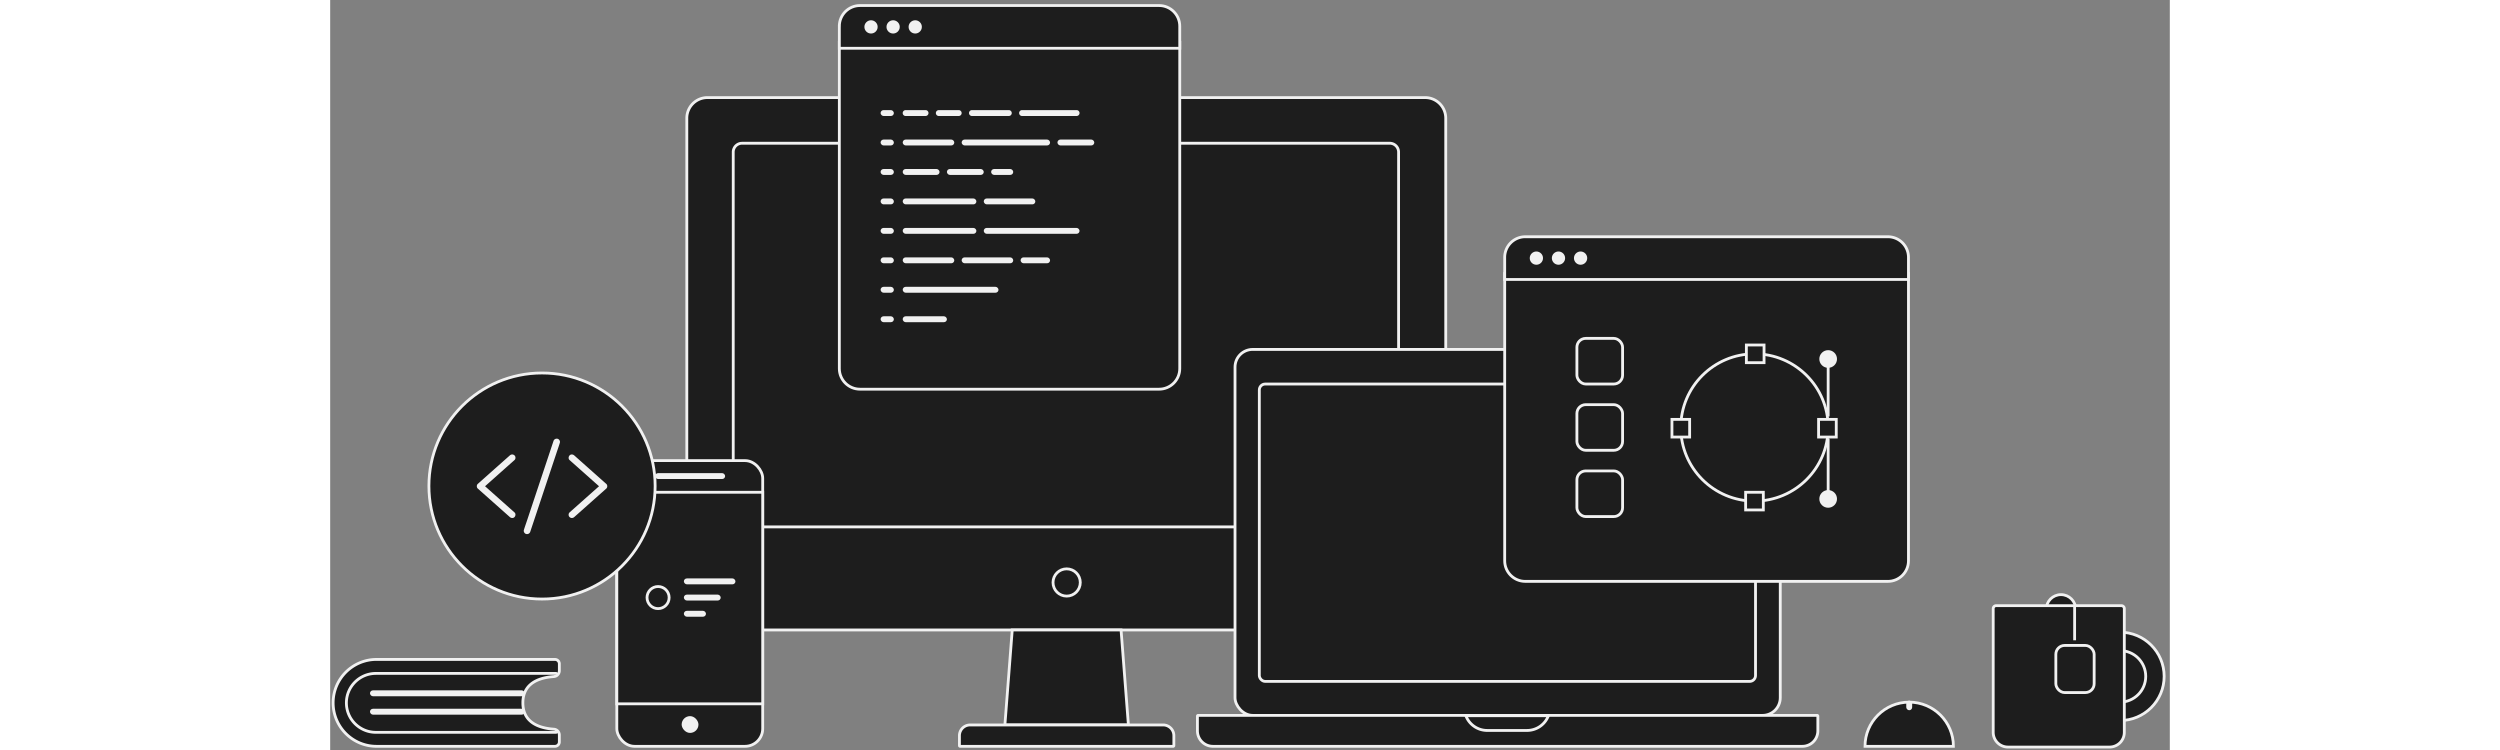    <svg
      xmlns="http://www.w3.org/2000/svg"
      width="500"
      height="150"
      viewBox="0 0 650 265"
    >
      <rect x="0" y="0" width="650" height="265" fill="#808080" stroke="none"/>
      <g fill="none" fillRule="evenodd" stroke="none" strokeWidth="1">
        <g transform="translate(0 3)">
          <path
            fill="#1d1d1d"
            stroke="#f1f1f1"
            strokeWidth="2.081"
            d="M126.008 38.765a7.28 7.28 0 017.29-7.283h253.574a7.285 7.285 0 017.29 7.283v173.542a7.28 7.28 0 01-7.29 7.284H133.298a7.285 7.285 0 01-7.29-7.284V38.765z"
          ></path>
          <path
            fill="#1d1d1d"
            stroke="#f1f1f1"
            strokeWidth="2.081"
            d="M142.41 50.737a3.128 3.128 0 013.126-3.124h228.838a3.12 3.12 0 013.126 3.124v129.305a3.128 3.128 0 01-3.126 3.124H145.536a3.12 3.12 0 01-3.126-3.124V50.737zM240.99 219.59h38.451l2.596 33.564h-43.643l2.596-33.563z"
          ></path>
          <path
            fill="#1d1d1d"
            stroke="#f1f1f1"
            strokeWidth="2.081"
            d="M222.334 260.442v-3.515c0-2.08 1.69-3.773 3.77-3.773h68.222a3.777 3.777 0 013.77 3.773v3.515a.255.255 0 01-.261.257h-75.239a.259.259 0 01-.262-.257z"
          ></path>
          <ellipse
            cx="260.215"
            cy="202.809"
            stroke="#f1f1f1"
            strokeWidth="2.081"
            rx="4.816"
            ry="4.813"
          ></ellipse>
          <rect
            width="51.547"
            height="100.949"
            x="101.275"
            y="159.75"
            fill="#1d1d1d"
            stroke="#f1f1f1"
            strokeWidth="2.081"
            rx="6.244"
          ></rect>
          <path
            fill="#1d1d1d"
            stroke="#f1f1f1"
            strokeWidth="2.081"
            d="M101.275 170.937h51.547v74.75h-51.547v-74.75z"
          ></path>
          <rect
            width="24.733"
            height="2.081"
            x="114.812"
            y="164.173"
            fill="#f1f1f1"
            rx="1.041"
          ></rect>
          <rect
            width="5.936"
            height="5.932"
            x="124.185"
            y="250.032"
            fill="#f1f1f1"
            rx="2.966"
          ></rect>
          <ellipse
            cx="115.854"
            cy="208.143"
            fill="#1d1d1d"
            stroke="#f1f1f1"
            strokeWidth="2.081"
            rx="3.905"
            ry="3.903"
          ></ellipse>
          <rect
            width="18.224"
            height="2.081"
            x="124.966"
            y="201.378"
            fill="#f1f1f1"
            rx="1.041"
          ></rect>
          <rect
            width="13.017"
            height="2.081"
            x="124.966"
            y="207.102"
            fill="#f1f1f1"
            rx="1.041"
          ></rect>
          <rect
            width="7.81"
            height="2.081"
            x="124.966"
            y="212.826"
            fill="#f1f1f1"
            rx="1.041"
          ></rect>
          <ellipse
            cx="74.849"
            cy="168.726"
            fill="#1d1d1d"
            stroke="#f1f1f1"
            strokeWidth="2.081"
            rx="39.964"
            ry="39.937"
          ></ellipse>
          <rect
            width="192.654"
            height="129.309"
            x="319.705"
            y="120.463"
            fill="#1d1d1d"
            stroke="#f1f1f1"
            strokeWidth="2.081"
            rx="6.244"
          ></rect>
          <path
            fill="#1d1d1d"
            stroke="#f1f1f1"
            strokeWidth="2.081"
            d="M306.426 250.026v5.21a5.468 5.468 0 005.462 5.463h208.288a5.468 5.468 0 005.462-5.464v-5.21a.254.254 0 00-.259-.253H306.685a.254.254 0 00-.259.254z"
          ></path>
          <path
            fill="#1d1d1d"
            stroke="#f1f1f1"
            strokeWidth="2.081"
            d="M430.429 249.889H401.27a8.066 8.066 0 007.538 5.203h14.083a8.065 8.065 0 007.538-5.203z"
          ></path>
          <rect
            width="175.32"
            height="105.073"
            x="328.295"
            y="132.691"
            fill="#1d1d1d"
            stroke="#f1f1f1"
            strokeWidth="2.081"
            rx="2.081"
          ></rect>
          <ellipse
            cx="254.358"
            cy="49.954"
            fill="#293347"
            rx="1.302"
            ry="1.301"
          ></ellipse>
          <path
            fill="#1d1d1d"
            stroke="#f1f1f1"
            strokeWidth="2.081"
            d="M179.9 11.968h120.278v115.26c0 4.021-3.27 7.284-7.292 7.284H187.191c-4.025 0-7.292-3.264-7.292-7.284V11.968z"
          ></path>
          <path
            fill="#1d1d1d"
            stroke="#f1f1f1"
            strokeWidth="2.081"
            d="M179.9 6.238c0-4.018 3.269-7.279 7.29-7.279h105.696c4.027 0 7.292 3.257 7.292 7.279v7.812H179.899V6.238z"
          ></path>
          <ellipse
            cx="191.094"
            cy="6.504"
            fill="#f1f1f1"
            rx="2.343"
            ry="2.342"
          ></ellipse>
          <ellipse
            cx="198.904"
            cy="6.504"
            fill="#f1f1f1"
            rx="2.343"
            ry="2.342"
          ></ellipse>
          <ellipse
            cx="206.714"
            cy="6.504"
            fill="#f1f1f1"
            rx="2.343"
            ry="2.342"
          ></ellipse>
          <rect
            width="4.686"
            height="2.081"
            x="194.478"
            y="87.94"
            fill="#f1f1f1"
            rx="1.041"
          ></rect>
          <rect
            width="4.686"
            height="2.081"
            x="194.478"
            y="35.905"
            fill="#f1f1f1"
            rx="1.041"
          ></rect>
          <path
            fill="#f1f1f1"
            d="M203.33 35.905h7.03a1.04 1.04 0 110 2.081h-7.03a1.04 1.04 0 010-2.081zM215.045 35.905h7.03a1.04 1.04 0 010 2.081h-7.03a1.04 1.04 0 010-2.081zM226.76 35.905h13.019a1.04 1.04 0 010 2.081H226.76a1.04 1.04 0 010-2.081zM244.464 35.905h19.267a1.04 1.04 0 010 2.081h-19.267a1.04 1.04 0 010-2.081z"
          ></path>
          <rect
            width="4.686"
            height="2.081"
            x="194.478"
            y="46.312"
            fill="#f1f1f1"
            rx="1.041"
          ></rect>
          <rect
            width="4.686"
            height="2.081"
            x="194.478"
            y="56.719"
            fill="#f1f1f1"
            rx="1.041"
          ></rect>
          <rect
            width="4.686"
            height="2.081"
            x="194.478"
            y="67.126"
            fill="#f1f1f1"
            rx="1.041"
          ></rect>
          <rect
            width="4.686"
            height="2.081"
            x="194.478"
            y="77.533"
            fill="#f1f1f1"
            rx="1.041"
          ></rect>
          <rect
            width="4.686"
            height="2.081"
            x="194.478"
            y="98.348"
            fill="#f1f1f1"
            rx="1.041"
          ></rect>
          <rect
            width="4.686"
            height="2.081"
            x="194.478"
            y="108.755"
            fill="#f1f1f1"
            rx="1.041"
          ></rect>
          <rect
            width="18.224"
            height="2.081"
            x="202.288"
            y="46.312"
            fill="#f1f1f1"
            rx="1.041"
          ></rect>
          <rect
            width="31.241"
            height="2.081"
            x="223.116"
            y="46.312"
            fill="#f1f1f1"
            rx="1.041"
          ></rect>
          <rect
            width="13.017"
            height="2.081"
            x="256.961"
            y="46.312"
            fill="#f1f1f1"
            rx="1.041"
          ></rect>
          <rect
            width="13.017"
            height="2.081"
            x="202.288"
            y="56.719"
            fill="#f1f1f1"
            rx="1.041"
          ></rect>
          <rect
            width="13.017"
            height="2.081"
            x="217.909"
            y="56.719"
            fill="#f1f1f1"
            rx="1.041"
          ></rect>
          <rect
            width="7.81"
            height="2.081"
            x="233.53"
            y="56.719"
            fill="#f1f1f1"
            rx="1.041"
          ></rect>
          <rect
            width="26.035"
            height="2.081"
            x="202.288"
            y="67.126"
            fill="#f1f1f1"
            rx="1.041"
          ></rect>
          <rect
            width="18.224"
            height="2.081"
            x="230.926"
            y="67.126"
            fill="#f1f1f1"
            rx="1.041"
          ></rect>
          <rect
            width="26.035"
            height="2.081"
            x="202.288"
            y="77.533"
            fill="#f1f1f1"
            rx="1.041"
          ></rect>
          <rect
            width="33.845"
            height="2.081"
            x="230.926"
            y="77.533"
            fill="#f1f1f1"
            rx="1.041"
          ></rect>
          <rect
            width="18.224"
            height="2.081"
            x="202.288"
            y="87.94"
            fill="#f1f1f1"
            rx="1.041"
          ></rect>
          <rect
            width="18.224"
            height="2.081"
            x="223.116"
            y="87.94"
            fill="#f1f1f1"
            rx="1.041"
          ></rect>
          <rect
            width="10.414"
            height="2.081"
            x="243.944"
            y="87.94"
            fill="#f1f1f1"
            rx="1.041"
          ></rect>
          <rect
            width="33.845"
            height="2.081"
            x="202.288"
            y="98.348"
            fill="#f1f1f1"
            rx="1.041"
          ></rect>
          <rect
            width="15.621"
            height="2.081"
            x="202.288"
            y="108.755"
            fill="#f1f1f1"
            rx="1.041"
          ></rect>
          <path
            fill="#1d1d1d"
            stroke="#f1f1f1"
            strokeWidth="2.081"
            d="M414.991 93.664H557.66v101.479c0 4.02-3.26 7.276-7.285 7.276H422.277c-4.021 0-7.286-3.262-7.286-7.276V93.664z"
          ></path>
          <path
            fill="#1d1d1d"
            stroke="#f1f1f1"
            strokeWidth="2.081"
            d="M414.991 87.934a7.28 7.28 0 017.286-7.279h128.097a7.28 7.28 0 017.285 7.279v7.812H414.991v-7.812z"
          ></path>
          <ellipse
            cx="426.186"
            cy="88.201"
            fill="#f1f1f1"
            rx="2.343"
            ry="2.342"
          ></ellipse>
          <ellipse
            cx="433.996"
            cy="88.201"
            fill="#f1f1f1"
            rx="2.343"
            ry="2.342"
          ></ellipse>
          <ellipse
            cx="441.806"
            cy="88.201"
            fill="#f1f1f1"
            rx="2.343"
            ry="2.342"
          ></ellipse>
          <ellipse
            cx="503.248"
            cy="148.042"
            fill="#1d1d1d"
            stroke="#f1f1f1"
            strokeWidth="2.342"
            rx="26.035"
            ry="26.018"
          ></ellipse>
          <path
            fill="#1d1d1d"
            stroke="#f1f1f1"
            strokeWidth="2.081"
            d="M500.383 118.902v6.244h6.25v-6.244h-6.25zM500.123 170.937v6.245h6.25v-6.245h-6.25zM474.089 145.18v6.244h6.25v-6.244h-6.25zM525.897 145.18v6.244h6.25v-6.244h-6.25z"
          ></path>
          <path
            stroke="#f1f1f1"
            strokeLinecap="square"
            strokeWidth="2.081"
            d="M529.282 124.626L529.282 144.139"
          ></path>
          <path
            stroke="#f1f1f1"
            strokeLinecap="square"
            strokeWidth="2.081"
            d="M529.282 151.944L529.282 171.458"
          ></path>
          <ellipse
            cx="529.282"
            cy="123.845"
            fill="#f1f1f1"
            rx="3.124"
            ry="3.122"
          ></ellipse>
          <ellipse
            cx="529.282"
            cy="173.279"
            fill="#f1f1f1"
            rx="3.124"
            ry="3.122"
          ></ellipse>
          <g
            fill="#1d1d1d"
            stroke="#f1f1f1"
            strokeWidth="2.081"
            transform="translate(439.463 115.52)"
          >
            <rect
              width="16.143"
              height="16.131"
              x="1.041"
              y="1.041"
              rx="3.122"
            ></rect>
            <rect
              width="16.143"
              height="16.131"
              x="1.041"
              y="24.457"
              rx="3.122"
            ></rect>
            <rect
              width="16.143"
              height="16.131"
              x="1.041"
              y="47.873"
              rx="3.122"
            ></rect>
          </g>
          <ellipse
            cx="632.379"
            cy="235.982"
            fill="#1d1d1d"
            stroke="#f1f1f1"
            strokeWidth="2.081"
            rx="15.621"
            ry="15.611"
          ></ellipse>
          <ellipse
            cx="632.379"
            cy="235.982"
            fill="#1d1d1d"
            stroke="#f1f1f1"
            strokeWidth="2.081"
            rx="9.112"
            ry="9.106"
          ></ellipse>
          <ellipse
            cx="611.552"
            cy="212.306"
            fill="#1d1d1d"
            stroke="#f1f1f1"
            strokeWidth="2.081"
            rx="5.207"
            ry="5.204"
          ></ellipse>
          <path
            fill="#1d1d1d"
            stroke="#f1f1f1"
            strokeWidth="2.081"
            d="M588.64 211.005a1.04 1.04 0 00-1.04 1.04v43.71a5.204 5.204 0 005.203 5.204h35.917a5.204 5.204 0 005.204-5.203v-43.71a1.04 1.04 0 00-1.041-1.041H588.64z"
          ></path>
          <rect
            width="13.539"
            height="16.651"
            x="609.729"
            y="225.055"
            fill="#1d1d1d"
            stroke="#f1f1f1"
            strokeWidth="2.081"
            rx="3.122"
          ></rect>
          <path
            stroke="#f1f1f1"
            strokeLinecap="square"
            strokeWidth="2.081"
            d="M616.368 211.395L616.368 223.233"
          ></path>
          <path
            fill="#1d1d1d"
            stroke="#f1f1f1"
            strokeWidth="2.081"
            d="M557.92 260.7h15.621c0-8.622-6.993-15.612-15.62-15.612-8.628 0-15.621 6.99-15.621 15.611h15.62z"
          ></path>
          <rect
            width="2.083"
            height="3.382"
            x="556.879"
            y="244.568"
            fill="#f1f1f1"
            rx="1.041"
          ></rect>
          <path
            fill="#1d1d1d"
            stroke="#f1f1f1"
            strokeWidth="2.081"
            d="M16.391 229.998c-8.478 0-15.35 6.873-15.35 15.35 0 8.479 6.872 15.351 15.35 15.351h63.016c.862 0 1.561-.699 1.561-1.56v-2.417a2.081 2.081 0 00-1.934-2.076c-7.154-.508-10.953-3.65-10.953-9.297s3.8-8.79 10.953-9.298a2.081 2.081 0 001.934-2.076v-2.416c0-.862-.699-1.561-1.56-1.561H16.39z"
          ></path>
          <path
            stroke="#f1f1f1"
            strokeWidth="2.081"
            d="M80.186 255.3a.456.456 0 01-.456.456h0H16.141c-5.751 0-10.413-4.66-10.413-10.407 0-5.748 4.662-10.408 10.413-10.408H79.73c.252 0 .456.205.456.456"
          ></path>
          <rect
            width="54.673"
            height="2.081"
            x="14.059"
            y="240.926"
            fill="#f1f1f1"
            rx="1.041"
          ></rect>
          <rect
            width="54.673"
            height="2.081"
            x="14.059"
            y="247.43"
            fill="#f1f1f1"
            rx="1.041"
          ></rect>
          <path
            fill="#f1f1f1"
            fillRule="nonzero"
            d="M65.127 178.055l-3.833-3.405c-2.037-1.807-4.067-3.62-6.103-5.427-.467-.411-.933-.828-1.394-1.24v1.64l3.833-3.406c2.036-1.807 4.066-3.62 6.102-5.427.467-.411.934-.828 1.395-1.24.455-.405.449-1.233 0-1.638-.485-.446-1.161-.435-1.652 0l-3.833 3.405c-2.036 1.807-4.066 3.62-6.102 5.427-.467.411-.933.828-1.394 1.24-.45.399-.45 1.239 0 1.638l3.833 3.406c2.036 1.807 4.066 3.62 6.102 5.427.467.41.934.828 1.394 1.24.456.405 1.208.48 1.652 0 .408-.441.484-1.206 0-1.64zM84.583 159.554l3.833 3.405c2.036 1.807 4.066 3.62 6.102 5.427.467.411.934.828 1.394 1.24v-1.64l-3.833 3.406c-2.036 1.807-4.066 3.62-6.102 5.426-.467.412-.934.829-1.394 1.24-.455.405-.45 1.233 0 1.639.484.446 1.16.434 1.65 0l3.834-3.406c2.036-1.807 4.066-3.62 6.102-5.426.467-.412.934-.829 1.394-1.24.45-.4.45-1.24 0-1.639l-3.833-3.405c-2.036-1.807-4.066-3.62-6.102-5.427-.467-.411-.933-.828-1.394-1.24-.455-.405-1.208-.48-1.651 0-.409.44-.485 1.205 0 1.64zM70.694 184.876c.35-1.043.694-2.085 1.044-3.134l2.503-7.517c1.003-3.023 2.007-6.04 3.016-9.064l2.608-7.836c.414-1.269.88-2.531 1.266-3.817l.017-.052c.193-.573-.221-1.292-.816-1.425a1.193 1.193 0 00-1.436.811c-.35 1.043-.694 2.085-1.044 3.133l-2.503 7.518a55363147.56 55363147.56 0 01-5.624 16.9c-.414 1.263-.88 2.525-1.266 3.81l-.017.053c-.193.573.221 1.292.817 1.425a1.195 1.195 0 001.435-.805z"
          ></path>
        </g>
      </g>
    </svg>